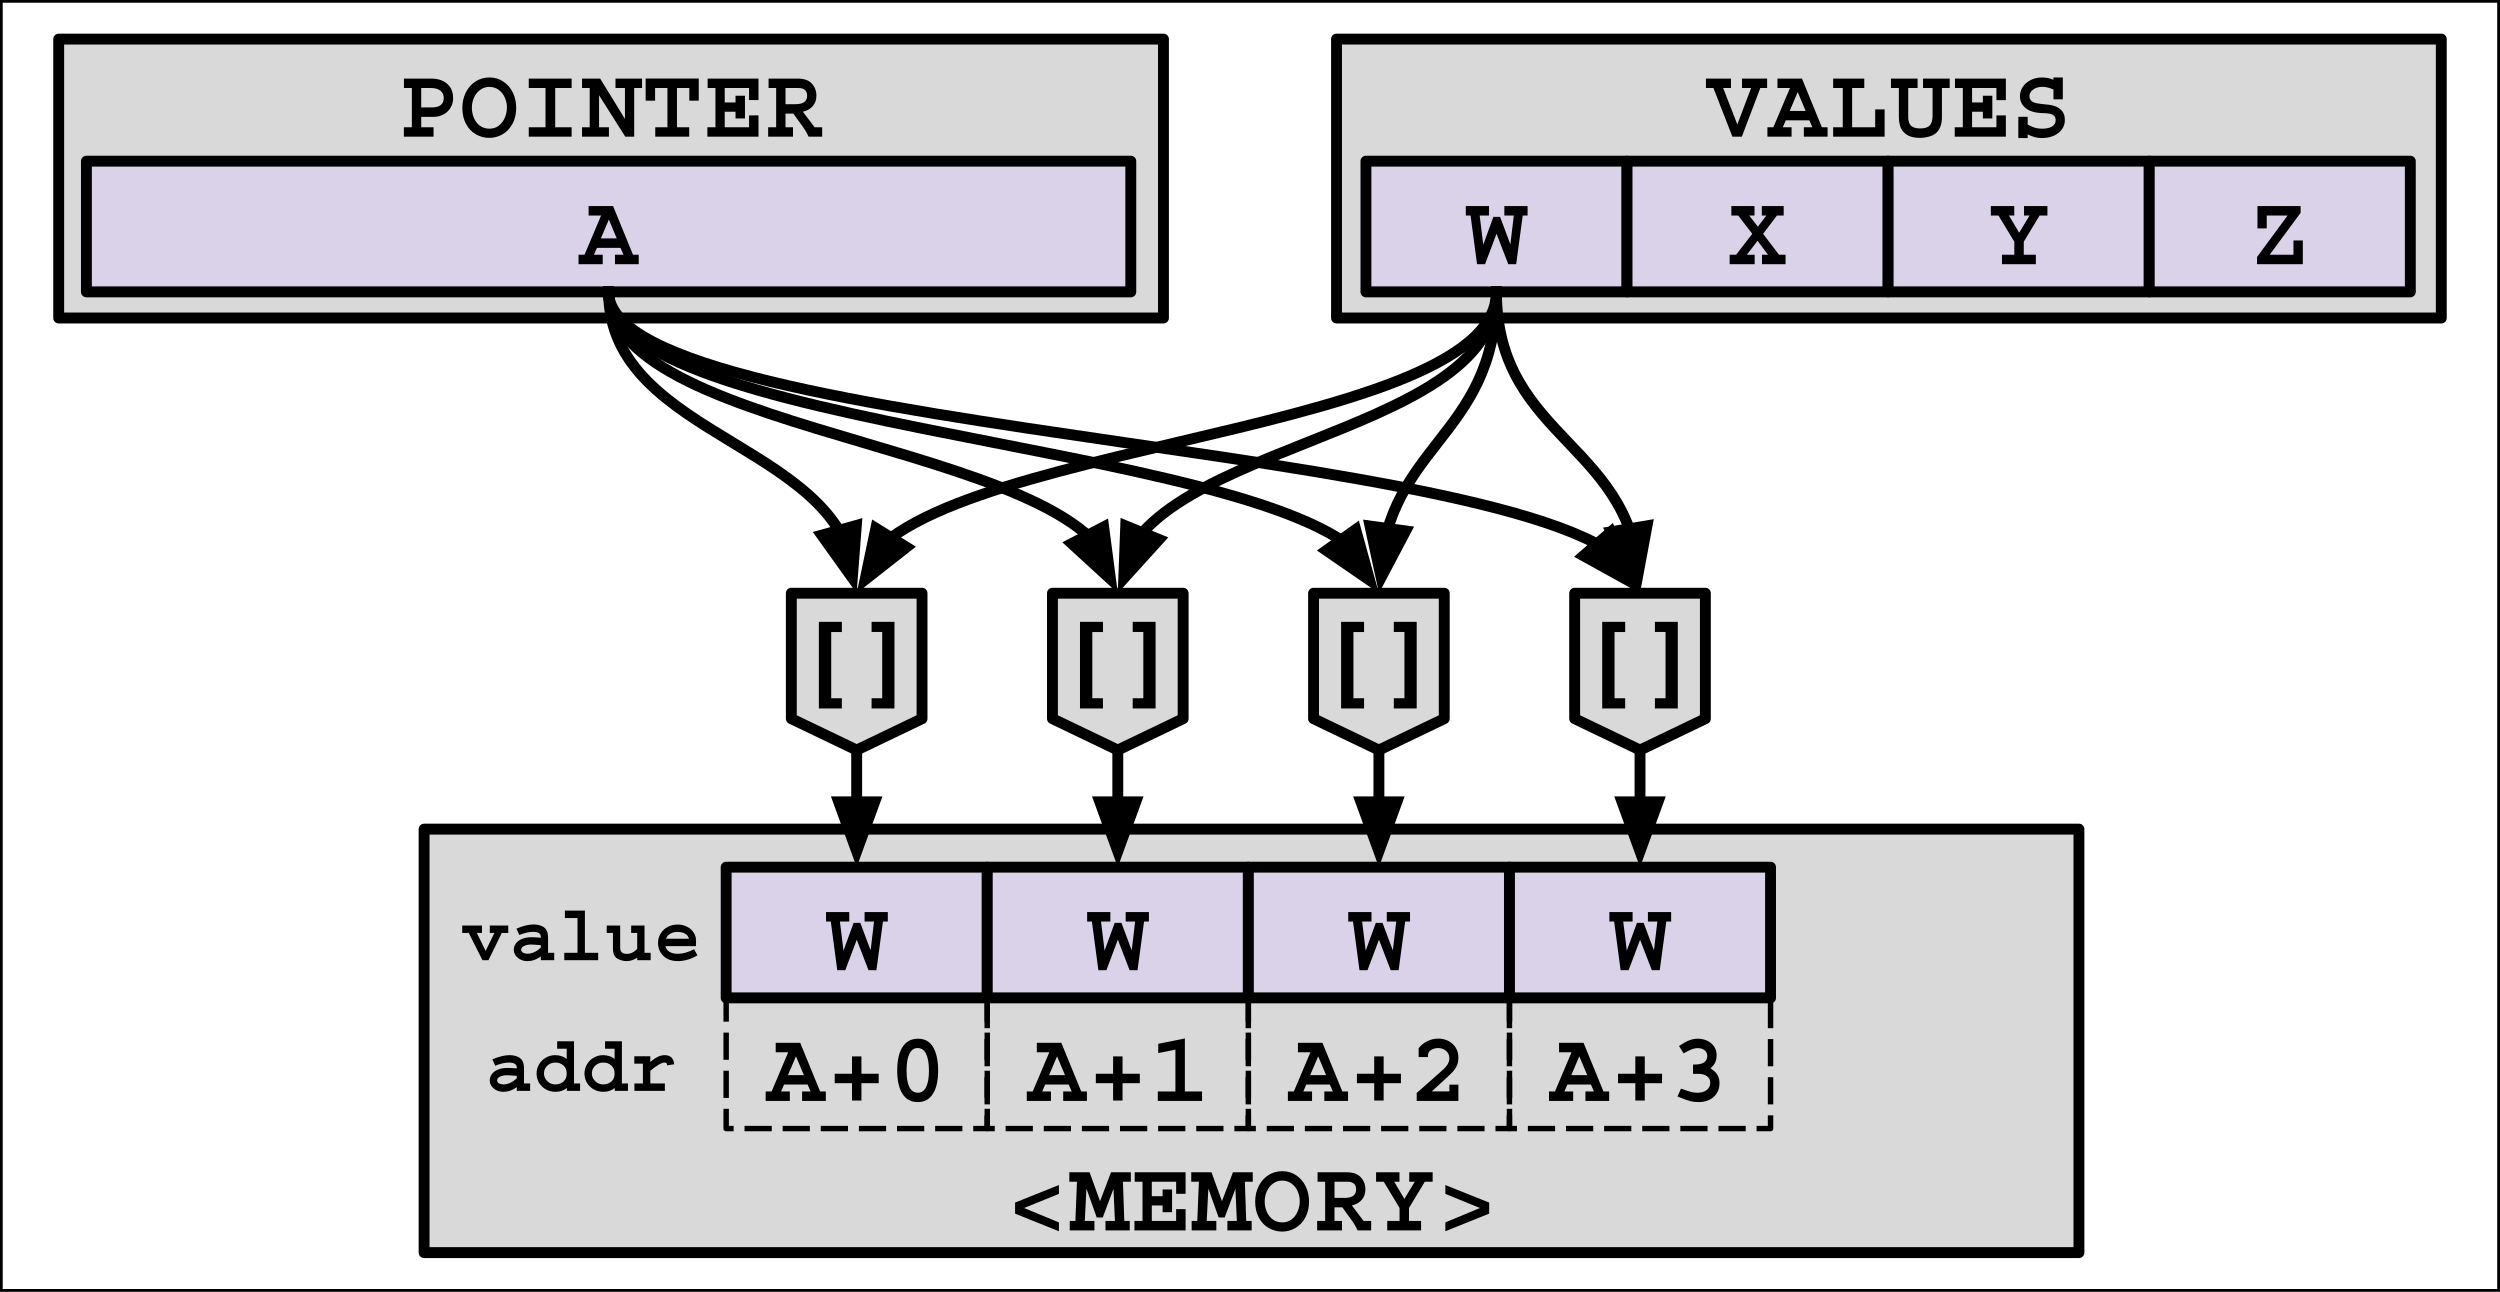 <svg version="1.1" viewBox="0.0 0.0 459.071 237.21" fill="none" stroke="none" stroke-linecap="square" stroke-miterlimit="10" xmlns:xlink="http://www.w3.org/1999/xlink" xmlns="http://www.w3.org/2000/svg"><rect x="0.0" y="0.0" width="459.071" height="237.21" fill="#808080" stroke="none"/><clipPath id="p.0"><path d="m0 0l459.071 0l0 237.21l-459.071 0l0 -237.21z" clip-rule="nonzero"/></clipPath><g clip-path="url(#p.0)"><path fill="#000000" fill-opacity="0.0" d="m0 0l459.071 0l0 237.21l-459.071 0z" fill-rule="evenodd"/><path fill="#ffffff" d="m0 0l459.055 0l0 237.197l-459.055 0z" fill-rule="evenodd"/><path stroke="#000000" stroke-width="1.0" stroke-linejoin="round" stroke-linecap="butt" d="m0 0l459.055 0l0 237.197l-459.055 0z" fill-rule="evenodd"/><path fill="#d9d9d9" d="m77.877 152.251l303.874 0l0 77.764l-303.874 0z" fill-rule="evenodd"/><path stroke="#000000" stroke-width="2.0" stroke-linejoin="round" stroke-linecap="butt" d="m77.877 152.251l303.874 0l0 77.764l-303.874 0z" fill-rule="evenodd"/><path fill="#000000" d="m188.054 221.825l6.391 2.641l0 1.625l-8.047 -3.234l0 -2.031l8.047 -3.219l0 1.625l-6.391 2.594zm13.944 -1.25l2.016 -5.312l3.641 0l0 1.734l-1.453 0l0.25 7.203l1.0 0l0 1.734l-4.453 0l0 -1.734l1.734 0l-0.266 -5.891l-1.969 5.25l-1.109 0l-1.891 -5.297l-0.297 5.938l1.766 0l0 1.734l-4.531 0l0 -1.734l1.031 0l0.297 -7.203l-1.406 0l0 -1.734l3.719 0l1.922 5.312zm15.709 -1.359l-1.734 0l0 -2.219l-4.469 0l0 2.656l1.984 0l0 -1.234l1.734 0l0 4.172l-1.734 0l0 -1.234l-1.984 0l0 2.844l4.469 0l0 -2.172l1.734 0l0 3.906l-9.391 0l0 -1.734l1.484 0l0 -7.203l-1.438 0l0 -1.734l9.344 0l0 3.953zm6.678 1.359l2.016 -5.312l3.641 0l0 1.734l-1.453 0l0.25 7.203l1.0 0l0 1.734l-4.453 0l0 -1.734l1.734 0l-0.266 -5.891l-1.969 5.25l-1.109 0l-1.891 -5.297l-0.297 5.938l1.766 0l0 1.734l-4.531 0l0 -1.734l1.031 0l0.297 -7.203l-1.406 0l0 -1.734l3.719 0l1.922 5.312zm15.991 0.047q0 1.766 -0.719 3.016q-0.703 1.25 -1.844 1.891q-1.141 0.625 -2.359 0.625q-1.344 0 -2.484 -0.656q-1.141 -0.656 -1.812 -1.906q-0.672 -1.25 -0.672 -2.938q0 -1.531 0.625 -2.812q0.641 -1.297 1.766 -2.031q1.141 -0.75 2.578 -0.75q1.453 0 2.578 0.766q1.125 0.766 1.734 2.031q0.609 1.266 0.609 2.766zm-4.922 3.844q1.0 0 1.719 -0.547q0.734 -0.562 1.109 -1.469q0.391 -0.906 0.391 -1.906q0 -0.938 -0.391 -1.797q-0.375 -0.875 -1.109 -1.406q-0.734 -0.547 -1.75 -0.547q-0.906 0 -1.641 0.531q-0.734 0.531 -1.141 1.406q-0.406 0.859 -0.406 1.875q0 1.031 0.391 1.922q0.391 0.891 1.125 1.422q0.75 0.516 1.703 0.516zm15.272 -6.062q0 1.125 -0.641 1.891q-0.625 0.766 -1.844 1.062l2.156 2.844l1.391 0l0 1.734l-2.5 0q-0.422 -0.953 -1.125 -1.922l-1.672 -2.312l-1.438 0l0 2.5l1.375 0l0 1.734l-4.562 0l0 -1.734l1.469 0l0 -7.203l-1.391 0l0 -1.734l5.328 0q1.781 0 2.609 0.922q0.844 0.906 0.844 2.219zm-1.703 0.016q0 -0.719 -0.406 -1.062q-0.406 -0.359 -1.172 -0.359l-2.391 0l0 2.969l1.797 0q1.094 0 1.625 -0.375q0.547 -0.391 0.547 -1.172zm7.959 -1.422l-0.969 0l1.875 3.156l1.906 -3.156l-1.016 0l0 -1.734l4.297 0l0 1.734l-1.438 0l-2.906 4.812l0 2.391l2.219 0l0 1.734l-6.219 0l0 -1.734l2.266 0l0 -2.391l-2.906 -4.812l-1.406 0l0 -1.734l4.297 0l0 1.734zm16.475 3.828l0 2.031l-8.047 3.234l0 -1.625l6.359 -2.641l-6.359 -2.594l0 -1.625l8.047 3.219z" fill-rule="nonzero"/><path fill="#d9d9d9" d="m245.424 7.18l202.866 0l0 51.213l-202.866 0z" fill-rule="evenodd"/><path stroke="#000000" stroke-width="2.0" stroke-linejoin="round" stroke-linecap="butt" d="m245.424 7.18l202.866 0l0 51.213l-202.866 0z" fill-rule="evenodd"/><path fill="#000000" d="m317.854 16.162l-1.438 0l2.609 6.688l2.531 -6.688l-1.672 0l0 -1.734l4.609 0l0 1.734l-1.25 0l-3.391 8.938l-1.734 0l-3.484 -8.938l-1.375 0l0 -1.734l4.594 0l0 1.734zm16.694 7.203l1.047 0l0 1.734l-4.359 0l0 -1.734l1.562 0l-0.547 -1.266l-4.328 0l-0.547 1.266l1.609 0l0 1.734l-4.438 0l0 -1.734l1.094 0l3.047 -7.203l-2.297 0l0 -1.734l4.5 0l3.656 8.938zm-2.984 -3.0l-1.453 -3.453l-1.469 3.453l2.922 0zm10.772 -4.203l-2.234 0l0 7.203l4.234 0l0 -3.281l1.734 0l0 5.016l-9.453 0l0 -1.734l1.766 0l0 -7.203l-1.766 0l0 -1.734l5.719 0l0 1.734zm9.788 0l-1.719 0l0 5.344q0 1.109 0.531 1.594q0.531 0.484 1.656 0.484q1.25 0 1.766 -0.547q0.516 -0.547 0.516 -1.859l0 -5.016l-1.75 0l0 -1.734l4.891 0l0 1.734l-1.422 0l0 5.406q0 0.922 -0.281 1.672q-0.281 0.734 -0.797 1.188q-0.516 0.453 -1.359 0.672q-0.828 0.219 -1.547 0.219q-1.062 0 -1.781 -0.25q-0.703 -0.25 -1.219 -0.766q-0.922 -0.859 -0.922 -2.938l0 -5.203l-1.453 0l0 -1.734l4.891 0l0 1.734zm16.209 2.219l-1.734 0l0 -2.219l-4.469 0l0 2.656l1.984 0l0 -1.234l1.734 0l0 4.172l-1.734 0l0 -1.234l-1.984 0l0 2.844l4.469 0l0 -2.172l1.734 0l0 3.906l-9.391 0l0 -1.734l1.484 0l0 -7.203l-1.438 0l0 -1.734l9.344 0l0 3.953zm8.741 -3.734l0 -0.422l1.719 0l0 4.016l-1.719 0l0 -1.797q-1.094 -0.5 -2.031 -0.5q-1.016 0 -1.703 0.5q-0.672 0.5 -0.672 1.188q0 0.609 0.391 0.922q0.391 0.297 0.953 0.406q0.562 0.109 1.562 0.203l0.719 0.078q1.344 0.172 2.109 0.875q0.766 0.688 0.766 1.922q0 0.984 -0.562 1.734q-0.547 0.75 -1.516 1.172q-0.953 0.406 -2.156 0.406q-0.656 0 -1.25 -0.156q-0.594 -0.156 -1.344 -0.516l0 0.672l-1.719 0l0 -3.906l1.719 0l0 1.422q1.266 0.766 2.609 0.766q1.219 0 1.875 -0.406q0.656 -0.422 0.656 -1.188q0 -0.656 -0.516 -0.953q-0.516 -0.297 -1.766 -0.312q-2.094 -0.031 -3.188 -0.891q-1.094 -0.859 -1.094 -2.25q0 -0.875 0.516 -1.656q0.516 -0.797 1.438 -1.266q0.922 -0.484 2.109 -0.484q1.156 0 2.094 0.422z" fill-rule="nonzero"/><path fill="#d9d9d9" d="m10.778 7.18l202.866 0l0 51.213l-202.866 0z" fill-rule="evenodd"/><path stroke="#000000" stroke-width="2.0" stroke-linejoin="round" stroke-linecap="butt" d="m10.778 7.18l202.866 0l0 51.213l-202.866 0z" fill-rule="evenodd"/><path fill="#000000" d="m83.205 18.022q0 1.0 -0.484 1.781q-0.469 0.781 -1.297 1.219q-0.828 0.438 -1.828 0.438l-2.25 0l0 1.906l2.266 0l0 1.734l-5.453 0l0 -1.734l1.469 0l0 -7.203l-1.453 0l0 -1.734l4.922 0q1.938 0 3.016 0.953q1.094 0.953 1.094 2.641zm-1.719 -0.047q0 -0.828 -0.609 -1.312q-0.609 -0.5 -1.781 -0.5l-1.75 0l0 3.562l1.938 0q2.203 0 2.203 -1.75zm13.303 1.812q0 1.766 -0.719 3.016q-0.703 1.25 -1.844 1.891q-1.141 0.625 -2.359 0.625q-1.344 0 -2.484 -0.656q-1.141 -0.656 -1.812 -1.906q-0.672 -1.25 -0.672 -2.938q0 -1.531 0.625 -2.812q0.641 -1.297 1.766 -2.031q1.141 -0.75 2.578 -0.75q1.453 0 2.578 0.766q1.125 0.766 1.734 2.031q0.609 1.266 0.609 2.766zm-4.922 3.844q1.0 0 1.719 -0.547q0.734 -0.562 1.109 -1.469q0.391 -0.906 0.391 -1.906q0 -0.938 -0.391 -1.797q-0.375 -0.875 -1.109 -1.406q-0.734 -0.547 -1.75 -0.547q-0.906 0 -1.641 0.531q-0.734 0.531 -1.141 1.406q-0.406 0.859 -0.406 1.875q0 1.031 0.391 1.922q0.391 0.891 1.125 1.422q0.75 0.516 1.703 0.516zm15.1 -7.469l-3.016 0l0 7.203l3.016 0l0 1.734l-7.875 0l0 -1.734l3.078 0l0 -7.203l-3.078 0l0 -1.734l7.875 0l0 1.734zm9.788 5.672l0 -5.672l-1.734 0l0 -1.734l4.875 0l0 1.734l-1.438 0l0 8.938l-1.641 0l-4.812 -7.609l0 5.875l1.812 0l0 1.734l-4.938 0l0 -1.734l1.406 0l0 -7.203l-1.406 0l0 -1.734l3.328 0l4.547 7.406zm13.553 -3.344l-1.734 0l0 -2.328l-2.266 0l0 7.203l2.25 0l0 1.734l-6.234 0l0 -1.734l2.234 0l0 -7.203l-2.266 0l0 2.328l-1.734 0l0 -4.062l9.75 0l0 4.062zm10.975 -0.109l-1.734 0l0 -2.219l-4.469 0l0 2.656l1.984 0l0 -1.234l1.734 0l0 4.172l-1.734 0l0 -1.234l-1.984 0l0 2.844l4.469 0l0 -2.172l1.734 0l0 3.906l-9.391 0l0 -1.734l1.484 0l0 -7.203l-1.438 0l0 -1.734l9.344 0l0 3.953zm10.631 -0.812q0 1.125 -0.641 1.891q-0.625 0.766 -1.844 1.062l2.156 2.844l1.391 0l0 1.734l-2.5 0q-0.422 -0.953 -1.125 -1.922l-1.672 -2.312l-1.438 0l0 2.5l1.375 0l0 1.734l-4.562 0l0 -1.734l1.469 0l0 -7.203l-1.391 0l0 -1.734l5.328 0q1.781 0 2.609 0.922q0.844 0.906 0.844 2.219zm-1.703 0.016q0 -0.719 -0.406 -1.062q-0.406 -0.359 -1.172 -0.359l-2.391 0l0 2.969l1.797 0q1.094 0 1.625 -0.375q0.547 -0.391 0.547 -1.172z" fill-rule="nonzero"/><path fill="#d9d2e9" d="m15.867 29.594l191.78 0l0 24l-191.78 0z" fill-rule="evenodd"/><path stroke="#000000" stroke-width="2.0" stroke-linejoin="round" stroke-linecap="butt" d="m15.867 29.594l191.78 0l0 24l-191.78 0z" fill-rule="evenodd"/><path fill="#000000" d="m116.238 46.78l1.047 0l0 1.734l-4.359 0l0 -1.734l1.562 0l-0.547 -1.266l-4.328 0l-0.547 1.266l1.609 0l0 1.734l-4.438 0l0 -1.734l1.094 0l3.047 -7.203l-2.297 0l0 -1.734l4.5 0l3.656 8.938zm-2.984 -3.0l-1.453 -3.453l-1.469 3.453l2.922 0z" fill-rule="nonzero"/><path fill="#d9d2e9" d="m250.823 29.594l47.937 0l0 24l-47.937 0z" fill-rule="evenodd"/><path stroke="#000000" stroke-width="2.0" stroke-linejoin="round" stroke-linecap="butt" d="m250.823 29.594l47.937 0l0 24l-47.937 0z" fill-rule="evenodd"/><path fill="#000000" d="m273.429 39.577l-1.719 0l0.656 5.344l1.859 -5.094l1.234 0l1.891 5.047l0.625 -5.297l-1.734 0l0 -1.734l4.266 0l0 1.734l-0.891 0l-1.203 8.938l-1.453 0l-2.156 -5.594l-2.109 5.594l-1.469 0l-1.188 -8.938l-0.875 0l0 -1.734l4.266 0l0 1.734z" fill-rule="nonzero"/><path fill="#d9d2e9" d="m298.77 29.594l47.937 0l0 24l-47.937 0z" fill-rule="evenodd"/><path stroke="#000000" stroke-width="2.0" stroke-linejoin="round" stroke-linecap="butt" d="m298.77 29.594l47.937 0l0 24l-47.937 0z" fill-rule="evenodd"/><path fill="#000000" d="m322.173 39.577l-0.969 0l1.594 2.047l1.547 -2.047l-0.828 0l0 -1.734l4.016 0l0 1.734l-1.234 0l-2.547 3.359l2.922 3.844l1.203 0l0 1.734l-4.328 0l0 -1.734l1.109 0l-1.922 -2.562l-1.969 2.562l1.438 0l0 1.734l-4.594 0l0 -1.734l1.188 0l2.969 -3.844l-2.594 -3.359l-1.25 0l0 -1.734l4.25 0l0 1.734z" fill-rule="nonzero"/><path fill="#d9d2e9" d="m346.718 29.594l47.937 0l0 24l-47.937 0z" fill-rule="evenodd"/><path stroke="#000000" stroke-width="2.0" stroke-linejoin="round" stroke-linecap="butt" d="m346.718 29.594l47.937 0l0 24l-47.937 0z" fill-rule="evenodd"/><path fill="#000000" d="m369.871 39.577l-0.969 0l1.875 3.156l1.906 -3.156l-1.016 0l0 -1.734l4.297 0l0 1.734l-1.438 0l-2.906 4.812l0 2.391l2.219 0l0 1.734l-6.219 0l0 -1.734l2.266 0l0 -2.391l-2.906 -4.812l-1.406 0l0 -1.734l4.297 0l0 1.734z" fill-rule="nonzero"/><path fill="#d9d2e9" d="m394.665 29.594l47.937 0l0 24l-47.937 0z" fill-rule="evenodd"/><path stroke="#000000" stroke-width="2.0" stroke-linejoin="round" stroke-linecap="butt" d="m394.665 29.594l47.937 0l0 24l-47.937 0z" fill-rule="evenodd"/><path fill="#000000" d="m422.459 39.077l-5.688 7.703l4.375 0l0 -2.625l1.719 0l0 4.359l-8.406 0l0 -1.328l5.609 -7.609l-3.828 0l0 2.359l-1.703 0l0 -4.094l7.922 0l0 1.234z" fill-rule="nonzero"/><path fill="#d9d2e9" d="m133.343 159.238l47.937 0l0 24.0l-47.937 0z" fill-rule="evenodd"/><path stroke="#000000" stroke-width="2.0" stroke-linejoin="round" stroke-linecap="butt" d="m133.343 159.238l47.937 0l0 24.0l-47.937 0z" fill-rule="evenodd"/><path fill="#000000" d="m155.949 169.22l-1.719 0l0.656 5.344l1.859 -5.094l1.234 0l1.891 5.047l0.625 -5.297l-1.734 0l0 -1.734l4.266 0l0 1.734l-0.891 0l-1.203 8.938l-1.453 0l-2.156 -5.594l-2.109 5.594l-1.469 0l-1.188 -8.938l-0.875 0l0 -1.734l4.266 0l0 1.734z" fill-rule="nonzero"/><path fill="#d9d2e9" d="m181.29 159.238l47.937 0l0 24.0l-47.937 0z" fill-rule="evenodd"/><path stroke="#000000" stroke-width="2.0" stroke-linejoin="round" stroke-linecap="butt" d="m181.29 159.238l47.937 0l0 24.0l-47.937 0z" fill-rule="evenodd"/><path fill="#000000" d="m203.896 169.22l-1.719 0l0.656 5.344l1.859 -5.094l1.234 0l1.891 5.047l0.625 -5.297l-1.734 0l0 -1.734l4.266 0l0 1.734l-0.891 0l-1.203 8.938l-1.453 0l-2.156 -5.594l-2.109 5.594l-1.469 0l-1.188 -8.938l-0.875 0l0 -1.734l4.266 0l0 1.734z" fill-rule="nonzero"/><path fill="#d9d2e9" d="m229.237 159.238l47.937 0l0 24.0l-47.937 0z" fill-rule="evenodd"/><path stroke="#000000" stroke-width="2.0" stroke-linejoin="round" stroke-linecap="butt" d="m229.237 159.238l47.937 0l0 24.0l-47.937 0z" fill-rule="evenodd"/><path fill="#000000" d="m251.843 169.22l-1.719 0l0.656 5.344l1.859 -5.094l1.234 0l1.891 5.047l0.625 -5.297l-1.734 0l0 -1.734l4.266 0l0 1.734l-0.891 0l-1.203 8.938l-1.453 0l-2.156 -5.594l-2.109 5.594l-1.469 0l-1.188 -8.938l-0.875 0l0 -1.734l4.266 0l0 1.734z" fill-rule="nonzero"/><path fill="#d9d2e9" d="m277.185 159.238l47.937 0l0 24.0l-47.937 0z" fill-rule="evenodd"/><path stroke="#000000" stroke-width="2.0" stroke-linejoin="round" stroke-linecap="butt" d="m277.185 159.238l47.937 0l0 24.0l-47.937 0z" fill-rule="evenodd"/><path fill="#000000" d="m299.791 169.22l-1.719 0l0.656 5.344l1.859 -5.094l1.234 0l1.891 5.047l0.625 -5.297l-1.734 0l0 -1.734l4.266 0l0 1.734l-0.891 0l-1.203 8.938l-1.453 0l-2.156 -5.594l-2.109 5.594l-1.469 0l-1.188 -8.938l-0.875 0l0 -1.734l4.266 0l0 1.734z" fill-rule="nonzero"/><path fill="#d9d9d9" d="m145.311 108.933l24.0 0l0 23.04l-12.0 5.76l-12.0 -5.76z" fill-rule="evenodd"/><path stroke="#000000" stroke-width="2.0" stroke-linejoin="round" stroke-linecap="butt" d="m145.311 108.933l24.0 0l0 23.04l-12.0 5.76l-12.0 -5.76z" fill-rule="evenodd"/><path fill="#000000" d="m150.368 130.093l0 -15.906l4.219 0l0 1.875l-1.953 0l0 12.156l1.953 0l0 1.875l-4.219 0zm13.882 -15.906l0 15.906l-4.203 0l0 -1.875l1.953 0l0 -12.172l-1.953 0l0 -1.859l4.203 0z" fill-rule="nonzero"/><path fill="#000000" fill-opacity="0.0" d="m274.791 53.594c0 13.835 -29.37 20.752 -58.74 27.669c-29.37 6.917 -58.74 13.835 -58.74 27.669" fill-rule="evenodd"/><path stroke="#000000" stroke-width="2.0" stroke-linejoin="round" stroke-linecap="butt" d="m274.791 53.594c0 13.835 -29.37 20.752 -58.74 27.669c-14.685 3.459 -29.37 6.917 -40.384 11.241c-2.753 1.081 -5.277 2.216 -7.515 3.418c-1.119 0.601 -2.165 1.219 -3.133 1.856c-0.242 0.159 -0.479 0.319 -0.711 0.481c-0.116 0.081 -0.231 0.162 -0.344 0.243l-0.323 0.235" fill-rule="evenodd"/><path fill="#000000" stroke="#000000" stroke-width="2.0" stroke-linecap="butt" d="m160.834 96.996l-1.981 9.453l7.594 -5.969z" fill-rule="evenodd"/><path fill="#000000" fill-opacity="0.0" d="m111.757 53.594c0 13.835 11.386 20.752 22.772 27.669c11.386 6.917 22.772 13.835 22.772 27.669" fill-rule="evenodd"/><path stroke="#000000" stroke-width="2.0" stroke-linejoin="round" stroke-linecap="butt" d="m111.757 53.594c0 13.835 11.386 20.752 22.772 27.669c5.693 3.459 11.386 6.917 15.656 11.241c1.067 1.081 2.046 2.216 2.913 3.418c0.217 0.301 0.427 0.605 0.629 0.915c0.101 0.155 0.201 0.31 0.298 0.467l0.044 0.072" fill-rule="evenodd"/><path fill="#000000" stroke="#000000" stroke-width="2.0" stroke-linecap="butt" d="m150.887 98.266l5.626 7.851l0.737 -9.631z" fill-rule="evenodd"/><path fill="#000000" fill-opacity="0.0" d="m157.311 137.733l0 21.512" fill-rule="evenodd"/><path stroke="#000000" stroke-width="2.0" stroke-linejoin="round" stroke-linecap="butt" d="m157.311 137.733l0 9.512" fill-rule="evenodd"/><path fill="#000000" stroke="#000000" stroke-width="2.0" stroke-linecap="butt" d="m154.008 147.245l3.303 9.076l3.303 -9.076z" fill-rule="evenodd"/><path fill="#d9d9d9" d="m193.259 108.933l24.0 0l0 23.04l-12.0 5.76l-12.0 -5.76z" fill-rule="evenodd"/><path stroke="#000000" stroke-width="2.0" stroke-linejoin="round" stroke-linecap="butt" d="m193.259 108.933l24.0 0l0 23.04l-12.0 5.76l-12.0 -5.76z" fill-rule="evenodd"/><path fill="#000000" d="m198.315 130.093l0 -15.906l4.219 0l0 1.875l-1.953 0l0 12.156l1.953 0l0 1.875l-4.219 0zm13.882 -15.906l0 15.906l-4.203 0l0 -1.875l1.953 0l0 -12.172l-1.953 0l0 -1.859l4.203 0z" fill-rule="nonzero"/><path fill="#d9d9d9" d="m241.206 108.933l24 0l0 23.04l-12 5.76l-12.0 -5.76z" fill-rule="evenodd"/><path stroke="#000000" stroke-width="2.0" stroke-linejoin="round" stroke-linecap="butt" d="m241.206 108.933l24 0l0 23.04l-12 5.76l-12.0 -5.76z" fill-rule="evenodd"/><path fill="#000000" d="m246.263 130.093l0 -15.906l4.219 0l0 1.875l-1.953 0l0 12.156l1.953 0l0 1.875l-4.219 0zm13.882 -15.906l0 15.906l-4.203 0l0 -1.875l1.953 0l0 -12.172l-1.953 0l0 -1.859l4.203 0z" fill-rule="nonzero"/><path fill="#d9d9d9" d="m289.154 108.933l24.0 0l0 23.04l-12.0 5.76l-12.0 -5.76z" fill-rule="evenodd"/><path stroke="#000000" stroke-width="2.0" stroke-linejoin="round" stroke-linecap="butt" d="m289.154 108.933l24.0 0l0 23.04l-12.0 5.76l-12.0 -5.76z" fill-rule="evenodd"/><path fill="#000000" d="m294.21 130.093l0 -15.906l4.219 0l0 1.875l-1.953 0l0 12.156l1.953 0l0 1.875l-4.219 0zm13.882 -15.906l0 15.906l-4.203 0l0 -1.875l1.953 0l0 -12.172l-1.953 0l0 -1.859l4.203 0z" fill-rule="nonzero"/><path fill="#000000" fill-opacity="0.0" d="m111.757 53.594c0 13.835 47.346 20.752 94.693 27.669c47.346 6.917 94.693 13.835 94.693 27.669" fill-rule="evenodd"/><path stroke="#000000" stroke-width="2.0" stroke-linejoin="round" stroke-linecap="butt" d="m111.757 53.594c0 13.835 47.346 20.752 94.693 27.669c23.673 3.459 47.346 6.917 65.101 11.241c8.877 2.162 16.275 4.539 21.454 7.242l0.258 0.137" fill-rule="evenodd"/><path fill="#000000" stroke="#000000" stroke-width="2.0" stroke-linecap="butt" d="m290.772 102.052l8.451 4.676l-3.469 -9.014z" fill-rule="evenodd"/><path fill="#000000" fill-opacity="0.0" d="m274.791 53.594c0 13.835 -17.386 20.752 -34.772 27.669c-17.386 6.917 -34.772 13.835 -34.772 27.669" fill-rule="evenodd"/><path stroke="#000000" stroke-width="2.0" stroke-linejoin="round" stroke-linecap="butt" d="m274.791 53.594c0 13.835 -17.386 20.752 -34.772 27.669c-8.693 3.459 -17.386 6.917 -23.906 11.241c-1.63 1.081 -3.124 2.216 -4.448 3.418c-0.662 0.601 -1.282 1.219 -1.855 1.856l-0.036 0.041" fill-rule="evenodd"/><path fill="#000000" stroke="#000000" stroke-width="2.0" stroke-linecap="butt" d="m206.715 96.573l-0.364 9.652l6.483 -7.16z" fill-rule="evenodd"/><path fill="#000000" fill-opacity="0.0" d="m274.791 53.594c0 13.835 -5.394 20.752 -10.787 27.669c-5.394 6.917 -10.787 13.835 -10.787 27.669" fill-rule="evenodd"/><path stroke="#000000" stroke-width="2.0" stroke-linejoin="round" stroke-linecap="butt" d="m274.791 53.594c0 13.835 -5.394 20.752 -10.787 27.669c-2.697 3.459 -5.394 6.917 -7.416 11.241c-0.506 1.081 -0.969 2.216 -1.38 3.418c-0.103 0.301 -0.202 0.605 -0.298 0.915l-0.063 0.207" fill-rule="evenodd"/><path fill="#000000" stroke="#000000" stroke-width="2.0" stroke-linecap="butt" d="m251.574 96.596l2.04 9.441l4.506 -8.543z" fill-rule="evenodd"/><path fill="#000000" fill-opacity="0.0" d="m274.791 53.594c0 13.835 6.591 20.752 13.181 27.669c6.591 6.917 13.181 13.835 13.181 27.669" fill-rule="evenodd"/><path stroke="#000000" stroke-width="2.0" stroke-linejoin="round" stroke-linecap="butt" d="m274.791 53.594c0 13.835 6.591 20.752 13.181 27.669c3.295 3.459 6.591 6.917 9.062 11.241c0.618 1.081 1.184 2.216 1.686 3.418c0.126 0.301 0.247 0.605 0.364 0.915l0.096 0.259" fill-rule="evenodd"/><path fill="#000000" stroke="#000000" stroke-width="2.0" stroke-linecap="butt" d="m295.922 97.639l4.751 8.41l1.766 -9.496z" fill-rule="evenodd"/><path fill="#000000" fill-opacity="0.0" d="m205.259 137.733l0 21.512" fill-rule="evenodd"/><path stroke="#000000" stroke-width="2.0" stroke-linejoin="round" stroke-linecap="butt" d="m205.259 137.733l0 9.512" fill-rule="evenodd"/><path fill="#000000" stroke="#000000" stroke-width="2.0" stroke-linecap="butt" d="m201.955 147.245l3.303 9.076l3.303 -9.076z" fill-rule="evenodd"/><path fill="#000000" fill-opacity="0.0" d="m253.206 137.733l0 21.512" fill-rule="evenodd"/><path stroke="#000000" stroke-width="2.0" stroke-linejoin="round" stroke-linecap="butt" d="m253.206 137.733l0 9.512" fill-rule="evenodd"/><path fill="#000000" stroke="#000000" stroke-width="2.0" stroke-linecap="butt" d="m249.903 147.245l3.303 9.076l3.303 -9.076z" fill-rule="evenodd"/><path fill="#000000" fill-opacity="0.0" d="m301.154 137.733l0 21.512" fill-rule="evenodd"/><path stroke="#000000" stroke-width="2.0" stroke-linejoin="round" stroke-linecap="butt" d="m301.154 137.733l0 9.512" fill-rule="evenodd"/><path fill="#000000" stroke="#000000" stroke-width="2.0" stroke-linecap="butt" d="m297.85 147.245l3.303 9.076l3.303 -9.076z" fill-rule="evenodd"/><path fill="#000000" fill-opacity="0.0" d="m111.757 53.594c0 13.835 23.378 20.752 46.756 27.669c23.378 6.917 46.756 13.835 46.756 27.669" fill-rule="evenodd"/><path stroke="#000000" stroke-width="2.0" stroke-linejoin="round" stroke-linecap="butt" d="m111.757 53.594c0 13.835 23.378 20.752 46.756 27.669c11.689 3.459 23.378 6.917 32.145 11.241c2.192 1.081 4.201 2.216 5.981 3.418c0.89 0.601 1.724 1.219 2.494 1.856c0.193 0.159 0.381 0.319 0.566 0.481l0.031 0.028" fill-rule="evenodd"/><path fill="#000000" stroke="#000000" stroke-width="2.0" stroke-linecap="butt" d="m196.8 99.812l7.119 6.527l-1.258 -9.576z" fill-rule="evenodd"/><path fill="#000000" fill-opacity="0.0" d="m111.757 53.594c0 13.835 35.362 20.752 70.724 27.669c35.362 6.917 70.724 13.835 70.724 27.669" fill-rule="evenodd"/><path stroke="#000000" stroke-width="2.0" stroke-linejoin="round" stroke-linecap="butt" d="m111.757 53.594c0 13.835 35.362 20.752 70.724 27.669c17.681 3.459 35.362 6.917 48.623 11.241c3.315 1.081 6.354 2.216 9.048 3.418c1.347 0.601 2.607 1.219 3.773 1.856c0.583 0.318 1.142 0.641 1.676 0.969c0.134 0.082 0.266 0.164 0.396 0.247l0.251 0.162" fill-rule="evenodd"/><path fill="#000000" stroke="#000000" stroke-width="2.0" stroke-linecap="butt" d="m243.557 101.071l7.954 5.479l-2.571 -9.31z" fill-rule="evenodd"/><path fill="#000000" fill-opacity="0.0" d="m80.029 159.238l53.323 0l0 24.0l-53.323 0z" fill-rule="evenodd"/><path fill="#000000" d="m88.503 171.318l-0.938 0l1.609 3.297l1.609 -3.297l-0.844 0l0 -1.359l3.391 0l0 1.359l-1.188 0l-2.438 5.0l-1.109 0l-2.516 -5.0l-1.203 0l0 -1.359l3.625 0l0 1.359zm10.997 -1.266q0.625 0.297 0.875 0.797q0.266 0.5 0.266 1.469l0 2.641l1.125 0l0 1.359l-2.453 0l0 -0.688q-0.641 0.453 -1.219 0.656q-0.562 0.203 -1.219 0.203q-0.734 0 -1.312 -0.297q-0.578 -0.297 -0.906 -0.781q-0.312 -0.484 -0.312 -1.016q0 -0.578 0.359 -1.109q0.359 -0.531 1.094 -0.859q0.75 -0.328 1.828 -0.328q0.531 0 1.688 0.094l0 -0.141q0 -0.484 -0.359 -0.703q-0.344 -0.234 -1.078 -0.234q-1.094 0 -2.516 0.578l-0.531 -1.172q1.828 -0.766 3.125 -0.766q0.891 0 1.547 0.297zm-2.641 5.078q1.25 0 2.453 -1.125l0 -0.438l-0.359 -0.031q-0.125 -0.016 -0.578 -0.047q-0.453 -0.047 -0.844 -0.047q-0.75 0 -1.297 0.266q-0.531 0.25 -0.531 0.688q0 0.328 0.328 0.531q0.344 0.203 0.828 0.203zm10.544 -0.172l2.438 0l0 1.359l-6.219 0l0 -1.359l2.422 0l0 -6.375l-2.312 0l0 -1.375l3.672 0l0 7.75zm6.481 -0.891q0 0.531 0.312 0.812q0.312 0.281 0.906 0.281q0.531 0 0.953 -0.203q0.438 -0.203 0.953 -0.688l0 -2.953l-1.109 0l0 -1.359l2.453 0l0 5.0l1.125 0l0 1.359l-2.469 0l0 -0.453q-0.969 0.625 -1.938 0.625q-0.859 0 -1.688 -0.453q-0.828 -0.469 -0.828 -1.828l0 -2.891l-1.141 0l0 -1.359l2.469 0l0 4.109zm13.934 -1.297q0 0.5 -0.031 0.969l-5.594 0q0.125 0.656 0.719 1.031q0.594 0.375 1.562 0.375q1.359 0 2.984 -0.844l0.609 1.125q-0.875 0.531 -1.797 0.797q-0.922 0.266 -1.797 0.266q-1.094 0 -1.922 -0.422q-0.812 -0.438 -1.266 -1.188q-0.453 -0.766 -0.453 -1.719q0 -1.0 0.5 -1.766q0.5 -0.781 1.312 -1.203q0.828 -0.422 1.797 -0.422q0.922 0 1.688 0.391q0.781 0.375 1.234 1.062q0.453 0.688 0.453 1.547zm-3.453 -1.641q-0.703 0 -1.281 0.328q-0.562 0.312 -0.781 0.922l4.203 0q-0.109 -0.562 -0.672 -0.906q-0.547 -0.344 -1.469 -0.344z" fill-rule="nonzero"/><path fill="#000000" fill-opacity="0.0" d="m133.343 183.238l47.937 0l0 24.0l-47.937 0z" fill-rule="evenodd"/><path stroke="#000000" stroke-width="1.0" stroke-linejoin="round" stroke-linecap="butt" stroke-dasharray="4.0,3.0" d="m133.343 183.238l47.937 0l0 24.0l-47.937 0z" fill-rule="evenodd"/><path fill="#000000" d="m150.599 200.423l1.047 0l0 1.734l-4.359 0l0 -1.734l1.562 0l-0.547 -1.266l-4.328 0l-0.547 1.266l1.609 0l0 1.734l-4.438 0l0 -1.734l1.094 0l3.047 -7.203l-2.297 0l0 -1.734l4.5 0l3.656 8.938zm-2.984 -3.0l-1.453 -3.453l-1.469 3.453l2.922 0zm10.569 -0.25l3.172 0l0 1.734l-3.172 0l0 3.188l-1.734 0l0 -3.188l-3.172 0l0 -1.734l3.172 0l0 -3.188l1.734 0l0 3.188zm14.084 -0.594q0 2.797 -0.969 4.297q-0.953 1.5 -2.781 1.5q-1.828 0 -2.797 -1.516q-0.969 -1.516 -0.969 -4.281q0 -2.812 0.984 -4.328q0.984 -1.516 2.828 -1.516q1.906 0 2.797 1.578q0.906 1.562 0.906 4.266zm-3.703 4.078q0.984 0 1.5 -1.047q0.516 -1.047 0.516 -3.0q0 -2.031 -0.531 -3.094q-0.516 -1.062 -1.547 -1.062q-1.0 0 -1.516 1.062q-0.516 1.062 -0.516 3.062q0 4.078 2.094 4.078z" fill-rule="nonzero"/><path fill="#000000" fill-opacity="0.0" d="m181.29 183.238l47.937 0l0 24.0l-47.937 0z" fill-rule="evenodd"/><path stroke="#000000" stroke-width="1.0" stroke-linejoin="round" stroke-linecap="butt" stroke-dasharray="4.0,3.0" d="m181.29 183.238l47.937 0l0 24.0l-47.937 0z" fill-rule="evenodd"/><path fill="#000000" d="m198.546 200.423l1.047 0l0 1.734l-4.359 0l0 -1.734l1.562 0l-0.547 -1.266l-4.328 0l-0.547 1.266l1.609 0l0 1.734l-4.438 0l0 -1.734l1.094 0l3.047 -7.203l-2.297 0l0 -1.734l4.5 0l3.656 8.938zm-2.984 -3.0l-1.453 -3.453l-1.469 3.453l2.922 0zm10.569 -0.25l3.172 0l0 1.734l-3.172 0l0 3.188l-1.734 0l0 -3.188l-3.172 0l0 -1.734l3.172 0l0 -3.188l1.734 0l0 3.188zm14.6 3.25l0 1.734l-8.125 0l0 -1.734l3.234 0l0 -7.688l-3.156 0.641l0 -1.703l4.891 -0.984l0 9.734l3.156 0z" fill-rule="nonzero"/><path fill="#000000" fill-opacity="0.0" d="m229.237 183.238l47.937 0l0 24.0l-47.937 0z" fill-rule="evenodd"/><path stroke="#000000" stroke-width="1.0" stroke-linejoin="round" stroke-linecap="butt" stroke-dasharray="4.0,3.0" d="m229.237 183.238l47.937 0l0 24.0l-47.937 0z" fill-rule="evenodd"/><path fill="#000000" d="m246.493 200.423l1.047 0l0 1.734l-4.359 0l0 -1.734l1.562 0l-0.547 -1.266l-4.328 0l-0.547 1.266l1.609 0l0 1.734l-4.438 0l0 -1.734l1.094 0l3.047 -7.203l-2.297 0l0 -1.734l4.5 0l3.656 8.938zm-2.984 -3.0l-1.453 -3.453l-1.469 3.453l2.922 0zm10.569 -0.25l3.172 0l0 1.734l-3.172 0l0 3.188l-1.734 0l0 -3.188l-3.172 0l0 -1.734l3.172 0l0 -3.188l1.734 0l0 3.188zm13.725 -3.0q0 0.906 -0.297 1.547q-0.297 0.641 -0.938 1.297q-0.641 0.641 -2.219 2.078l-1.438 1.312l3.234 0l0 -1.234l1.656 0l0 2.984l-7.656 0l0 -1.453l4.906 -4.344q0.484 -0.438 0.781 -0.938q0.312 -0.516 0.312 -1.078q0 -0.844 -0.594 -1.359q-0.594 -0.531 -1.469 -0.531q-0.688 0 -1.281 0.344q-0.578 0.328 -0.578 1.0l0 0.312l-1.719 0l0 -1.641q0.703 -0.859 1.625 -1.297q0.922 -0.453 1.984 -0.453q1.016 0 1.844 0.438q0.844 0.422 1.344 1.203q0.5 0.781 0.5 1.812z" fill-rule="nonzero"/><path fill="#000000" fill-opacity="0.0" d="m277.185 183.238l47.937 0l0 24.0l-47.937 0z" fill-rule="evenodd"/><path stroke="#000000" stroke-width="1.0" stroke-linejoin="round" stroke-linecap="butt" stroke-dasharray="4.0,3.0" d="m277.185 183.238l47.937 0l0 24.0l-47.937 0z" fill-rule="evenodd"/><path fill="#000000" d="m294.441 200.423l1.047 0l0 1.734l-4.359 0l0 -1.734l1.562 0l-0.547 -1.266l-4.328 0l-0.547 1.266l1.609 0l0 1.734l-4.438 0l0 -1.734l1.094 0l3.047 -7.203l-2.297 0l0 -1.734l4.5 0l3.656 8.938zm-2.984 -3.0l-1.453 -3.453l-1.469 3.453l2.922 0zm10.569 -0.25l3.172 0l0 1.734l-3.172 0l0 3.188l-1.734 0l0 -3.188l-3.172 0l0 -1.734l3.172 0l0 -3.188l1.734 0l0 3.188zm13.194 -3.422q0 0.734 -0.25 1.312q-0.25 0.562 -0.875 1.109q0.938 0.609 1.297 1.234q0.359 0.609 0.359 1.516q0 1.094 -0.531 1.875q-0.516 0.781 -1.391 1.188q-0.859 0.391 -1.859 0.391q-0.875 0 -1.578 -0.172q-0.688 -0.172 -2.359 -0.844l0.641 -1.453q1.531 0.531 2.0 0.641q0.469 0.109 1.094 0.109q0.984 0 1.625 -0.5q0.656 -0.5 0.656 -1.297q0 -0.812 -0.594 -1.234q-0.578 -0.438 -1.625 -0.438l-0.938 0l0 -1.703l0.25 0q2.359 0 2.359 -1.562q0 -0.672 -0.484 -1.062q-0.484 -0.391 -1.234 -0.391q-0.578 0 -1.172 0.234q-0.578 0.219 -1.453 0.719l-0.844 -1.344q1.109 -0.75 1.891 -1.047q0.781 -0.297 1.562 -0.297q0.891 0 1.688 0.359q0.797 0.359 1.281 1.047q0.484 0.672 0.484 1.609z" fill-rule="nonzero"/><path fill="#000000" fill-opacity="0.0" d="m80.008 183.238l53.323 0l0 24.0l-53.323 0z" fill-rule="evenodd"/><path fill="#000000" d="m95.082 194.052q0.625 0.297 0.875 0.797q0.266 0.5 0.266 1.469l0 2.641l1.125 0l0 1.359l-2.453 0l0 -0.688q-0.641 0.453 -1.219 0.656q-0.562 0.203 -1.219 0.203q-0.734 0 -1.312 -0.297q-0.578 -0.297 -0.906 -0.781q-0.312 -0.484 -0.312 -1.016q0 -0.578 0.359 -1.109q0.359 -0.531 1.094 -0.859q0.75 -0.328 1.828 -0.328q0.531 0 1.688 0.094l0 -0.141q0 -0.484 -0.359 -0.703q-0.344 -0.234 -1.078 -0.234q-1.094 0 -2.516 0.578l-0.531 -1.172q1.828 -0.766 3.125 -0.766q0.891 0 1.547 0.297zm-2.641 5.078q1.25 0 2.453 -1.125l0 -0.438l-0.359 -0.031q-0.125 -0.016 -0.578 -0.047q-0.453 -0.047 -0.844 -0.047q-0.75 0 -1.297 0.266q-0.531 0.25 -0.531 0.688q0 0.328 0.328 0.531q0.344 0.203 0.828 0.203zm12.966 -0.172l1.109 0l0 1.359l-2.422 0l0 -0.531q-0.422 0.344 -0.969 0.531q-0.531 0.172 -1.109 0.172q-0.953 0 -1.766 -0.438q-0.797 -0.453 -1.266 -1.219q-0.453 -0.766 -0.453 -1.703q0 -0.906 0.453 -1.672q0.453 -0.781 1.234 -1.234q0.797 -0.469 1.734 -0.469q0.609 0 1.156 0.188q0.562 0.172 0.953 0.531l0 -1.891l-1.75 0l0 -1.375l3.094 0l0 7.75zm-3.422 0.172q0.859 0 1.469 -0.516q0.609 -0.516 0.609 -1.469q0 -0.969 -0.609 -1.5q-0.594 -0.531 -1.453 -0.531q-0.594 0 -1.078 0.266q-0.469 0.266 -0.75 0.719q-0.281 0.453 -0.281 1.016q0 0.531 0.281 1.0q0.297 0.469 0.766 0.75q0.484 0.266 1.047 0.266zm12.216 -0.172l1.109 0l0 1.359l-2.422 0l0 -0.531q-0.422 0.344 -0.969 0.531q-0.531 0.172 -1.109 0.172q-0.953 0 -1.766 -0.438q-0.797 -0.453 -1.266 -1.219q-0.453 -0.766 -0.453 -1.703q0 -0.906 0.453 -1.672q0.453 -0.781 1.234 -1.234q0.797 -0.469 1.734 -0.469q0.609 0 1.156 0.188q0.562 0.172 0.953 0.531l0 -1.891l-1.75 0l0 -1.375l3.094 0l0 7.75zm-3.422 0.172q0.859 0 1.469 -0.516q0.609 -0.516 0.609 -1.469q0 -0.969 -0.609 -1.5q-0.594 -0.531 -1.453 -0.531q-0.594 0 -1.078 0.266q-0.469 0.266 -0.75 0.719q-0.281 0.453 -0.281 1.016q0 0.531 0.281 1.0q0.297 0.469 0.766 0.75q0.484 0.266 1.047 0.266zm13.028 -3.703l-1.297 0.203q-0.031 -0.312 -0.125 -0.406q-0.094 -0.109 -0.344 -0.109q-0.812 0 -2.625 1.516l0 2.328l2.672 0l0 1.359l-5.594 0l0 -1.359l1.562 0l0 -3.641l-1.578 0l0 -1.359l2.938 0l0 1.031q0.812 -0.672 1.422 -0.953q0.625 -0.281 1.203 -0.281q1.609 0 1.766 1.672z" fill-rule="nonzero"/></g></svg>